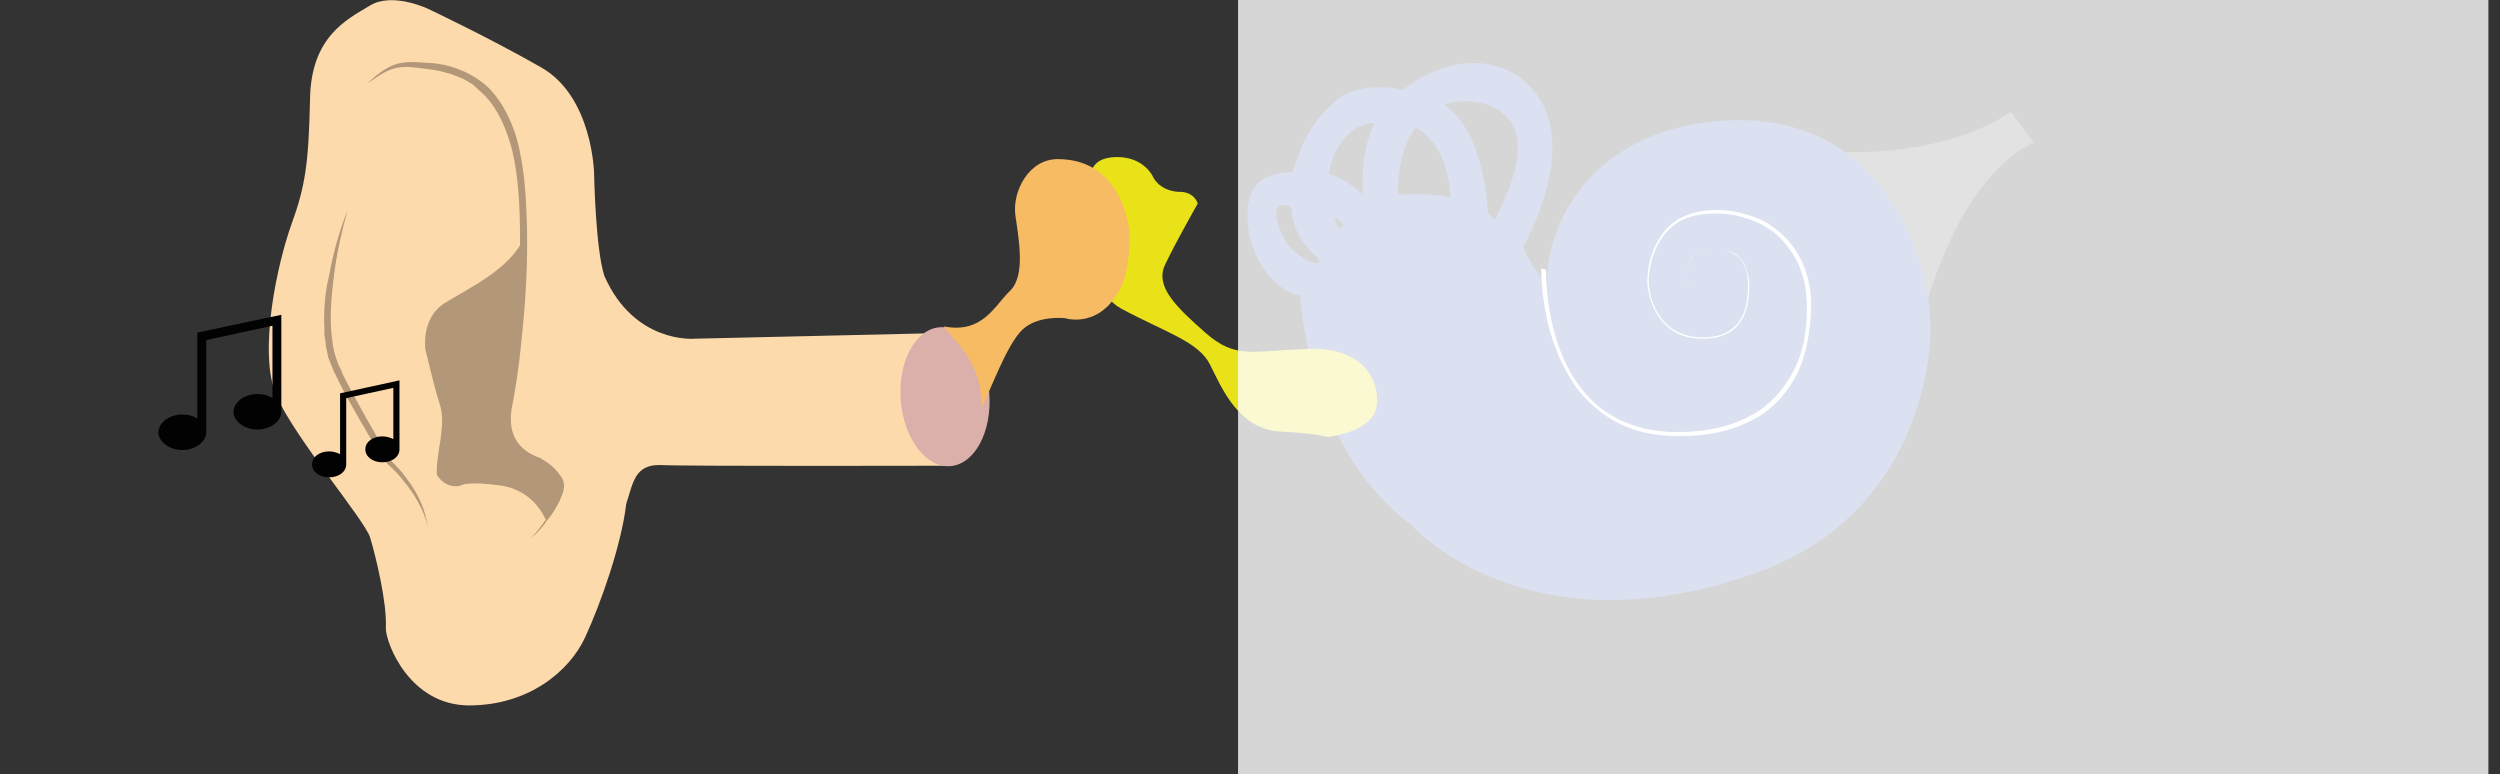 <?xml version="1.0" encoding="utf-8"?>
<!-- Generator: Adobe Illustrator 22.0.1, SVG Export Plug-In . SVG Version: 6.00 Build 0)  -->
<svg version="1.1" id="Ebene_1" xmlns="http://www.w3.org/2000/svg" xmlns:xlink="http://www.w3.org/1999/xlink" x="0px" y="0px"
	 viewBox="0 0 366.1 113.4" style="enable-background:new 0 0 366.1 113.4;" xml:space="preserve">
<rect x="0" y="0" width="366.1" height="113.4" fill="#333333" stroke="none"/>
<style type="text/css">
	.st0{fill:#6E6E6E;}
	.st1{fill:#FDDAAC;}
	.st2{fill:#4D6BB2;stroke:#4D6BB2;stroke-miterlimit:10;}
	.st3{fill:#E9E218;}
	.st4{fill:#DBAFAA;}
	.st5{fill:#F7BB63;}
	.st6{fill:#B29879;}
	.st7{fill:#FFFFFF;}
	.st8{fill:#020203;}
	.st9{opacity:0.8;fill:#FFFFFF;enable-background:new    ;}
</style>
<g id="Ebene_3">
</g>
<path class="st0" d="M294.5,16.4c-10,6.5-23.2,6-26.5,5.8c8.9,5.4,12.8,15.8,13.7,23.2l0.1,0.1c6.2-21.6,16.1-24.6,16.1-24.6
	S296.5,19.2,294.5,16.4z"/>
<path class="st1" d="M136.6,48.8l-34.9,0.8c0,0-8.8,0.8-13.2-9.2c-1.3-4-1.5-15-1.5-15s-0.2-11.2-7.7-15.5S62.7,1.3,62.7,1.3
	s-5.2-2.5-8.5-0.5s-8.7,4.5-8.8,13.8c-0.2,9.3-0.7,12.7-2.7,18.2s-5,18.8-2.2,25.2c2.8,6.3,12.8,18,13.7,20.7
	c0.8,2.7,2.5,9.5,2.3,13.3c0,2.2,3.5,11.3,12.2,11.3s14.7-5,17-10s5.3-13.5,6-19.5c1-3,1.2-5.8,5-5.7c3.8,0.2,42.5,0.1,42.5,0.1
	L136.6,48.8z"/>
<path class="st2" d="M254.8,18.1c-18,0-27.9,11.5-27.9,24.6c-3.4-3.4-4.4-6.6-4.4-6.6s10.5-17.8-1.2-25c-8-4.2-15.7,2.6-15.7,2.6
	s-6.1-1.6-9.6,1.4s-4.9,5.9-6.3,10.5c-3,0.5-7.5,0-6.3,8.4c0.7,3.7,3.3,8.2,7.5,8.9c0,0,0.8,22.2,16,33.5c0,0,16.8,19.2,50.7,6.8
	c22-8.2,24.6-29.1,24.6-35.1C282.2,38.2,275.6,18.1,254.8,18.1z M192.9,39.1c-1.8-0.2-4.3-2-5.3-3.9c-2.1-4.1-1.2-5.7,0.6-5.7
	c0,0,1.5-0.2,1.5,1.8c0.4,2.8,2.1,4.8,3.2,5.7C194,37.9,193.7,39.1,192.9,39.1z M196.9,33.6c-1.8,1.3-2.1-2.5-2.1-2.5
	C196,31.3,198,32.8,196.9,33.6z M200.2,29.5c-2.7-2-4.3-3.4-6.2-3.6c0.5-3.9,3-8.7,8.1-8.4C202.2,17.6,199.3,21.5,200.2,29.5z
	 M204.2,29.1c-0.1-5.2,1.1-8.8,3-11.1c1.9,1,5.6,3.8,5.7,11.5C208.7,28.5,204.2,29.1,204.2,29.1z M217.4,31.4L217.4,31.4
	c0,0-0.3-12.7-7-16.1c2.3-1.2,5-1.2,7.4-0.5c8.6,3,4,13,1.2,18.2C218.5,32.4,218,31.9,217.4,31.4z"/>
<path class="st3" d="M201.6,59.4c0.5-4-2.3-8.7-10.3-8.3c-8,0.3-10.3,1.5-14.7-2.3c-4.3-3.8-7.5-6.8-6-10s4.8-9,4.8-9
	s-0.5-1.8-2.8-1.7c-3-0.2-3.8-2.3-3.8-2.3s-1.3-2.8-5.2-2.8c-3.8,0-3.7,2.3-4.2,3s-1.7,15.7,4.8,19.2s11.3,4.8,13,8.2
	s4.2,9.5,10.3,9.8c5.8,0.3,6.8,0.8,6.8,0.8S201.1,63.4,201.6,59.4z"/>
<ellipse transform="matrix(0.997 -7.612638e-02 7.612638e-02 0.997 -4.021 10.704)" class="st4" cx="138.4" cy="58.1" rx="6.5" ry="10.2"/>
<path class="st5" d="M165.4,34.1c0,0-0.7-10.8-10.5-10.8c-4.3,0-6.7,4.8-6.2,8.3s1.5,8.8-0.8,11s-4,6.3-9.7,5.2c1.3,2,5.7,5,5.5,12
	c1.3-2.5,3.7-9.3,6-11.5s6.3-1.7,6.3-1.7s5.5,1.8,8.5-5.3C165.6,38.1,165.4,34.1,165.4,34.1z"/>
<g>
	<path class="st6" d="M77.7,78.9c1-1.1,1.9-2.3,2.7-3.5c0.4-0.6,0.8-1.3,1-1.9c0.3-0.7,0.5-1.4,0.5-2l0,0c-0.1-0.7-0.7-1.3-1.3-1.8
		c-0.6-0.5-1.3-1.1-2-1.5h0.1c-1.7-0.6-3.1-1.6-4-3.2c-0.9-1.5-1-3.3-0.7-5c0.6-3.2,1-6.3,1.3-9.5c0.7-6.4,1-12.7,0.8-19.1
		C76,28.2,75.7,25,75,22c-0.8-3-2-6-4.2-8.2L69.9,13c-0.1-0.1-0.3-0.3-0.4-0.4l-0.4-0.3l-1-0.6c-0.3-0.2-0.7-0.3-1.1-0.5
		c-0.4-0.1-0.7-0.3-1.1-0.4c-0.4-0.1-0.8-0.2-1.1-0.3c-0.7-0.2-1.5-0.3-2.3-0.4c-1.6-0.2-3.2-0.5-4.7-0.1s-2.8,1.4-4.1,2.3
		c1.2-1.1,2.4-2.2,4-2.8s3.3-0.4,4.9-0.3c3.2,0.1,6.6,1.4,9,3.7c2.3,2.4,3.7,5.6,4.4,8.7c0.7,3.2,1,6.4,1.1,9.6
		c0.3,6.4-0.1,12.9-0.8,19.3c-0.3,3.2-0.8,6.4-1.4,9.5c-0.2,1.5-0.1,3.1,0.6,4.3c0.7,1.3,2,2.2,3.4,2.7l0,0c0,0,0,0,0.1,0
		c0.8,0.5,1.5,0.9,2.2,1.6c0.3,0.3,0.6,0.7,0.9,1.1s0.5,0.9,0.5,1.4l0,0l0,0c0,0.9-0.4,1.6-0.7,2.3c-0.4,0.7-0.8,1.3-1.3,1.9
		C79.9,76.8,78.8,77.9,77.7,78.9z"/>
</g>
<g>
	<path class="st6" d="M50.9,30.8c-0.9,3.2-1.6,6.4-2,9.6s-0.7,6.5-0.2,9.7c0,0.4,0.1,0.8,0.2,1.2c0.1,0.4,0.2,0.8,0.3,1.1l0.4,1.1
		c0.2,0.4,0.4,0.7,0.5,1.1c0.7,1.5,1.5,2.9,2.3,4.4c1.6,2.9,3.2,5.7,4.9,8.5l-0.1-0.1c0.7,0.7,1.4,1.4,2,2.2
		c0.6,0.8,1.2,1.6,1.7,2.5s0.9,1.8,1.2,2.7c0.3,0.9,0.5,1.9,0.7,2.9c-0.2-1-0.5-1.9-0.9-2.8s-0.9-1.8-1.4-2.6
		c-1.1-1.6-2.3-3.1-3.8-4.4c0,0,0,0-0.1-0.1l0,0c-1.9-2.7-3.5-5.6-5.1-8.4c-0.8-1.4-1.6-2.9-2.3-4.4c-0.2-0.4-0.4-0.7-0.5-1.1
		l-0.5-1.2c-0.2-0.4-0.2-0.8-0.3-1.2s-0.2-0.8-0.2-1.2L47.5,49v-1.3c-0.1-0.8,0-1.7,0-2.5c0.1-1.7,0.3-3.3,0.7-4.9
		C48.8,37,49.7,33.8,50.9,30.8z"/>
</g>
<path class="st6" d="M79.9,76.1l0.4-0.1c1.1-1.4,2.1-3.2,2.1-4.6c-0.2-1.8-3.5-3.7-3.5-3.7s-5.5-1.5-4.3-7.8s2.3-16.8,2.2-25.2
	c-2,4.7-8.2,7.5-11.7,9.7s-2.8,6.8-2.8,6.8s1.3,5.5,2,7.7c0.8,2.2,0.3,4.2,0.2,5.5c-0.2,1.3-0.7,4.2-0.5,5.2
	c1.5,2.2,3.5,1.5,3.5,1.5s0.8-0.7,5.8,0S79.9,76.1,79.9,76.1z"/>
<g>
	<path class="st7" d="M226.4,39.5c0,3,0.4,6.1,1.2,9.1c0.8,2.9,2,5.8,3.9,8.2c1.8,2.4,4.3,4.3,7.2,5.3c2.8,1.1,6,1.3,9,1.1
		c3.1-0.2,6.1-0.9,8.8-2.4c1.4-0.7,2.5-1.7,3.6-2.8c1-1.1,1.9-2.4,2.6-3.8c1.4-2.7,1.9-5.8,1.9-8.9c0-1.5-0.1-3.1-0.5-4.5
		c-0.4-1.5-1-2.9-1.9-4.1c-0.9-1.3-1.9-2.4-3.2-3.2c-1.3-0.9-2.7-1.4-4.2-1.8c-1.5-0.4-3-0.5-4.6-0.4c-1.5,0.1-3,0.4-4.4,1.2
		c-2.6,1.6-4,4.7-4.3,7.7c-0.2,1.5,0.1,3.1,0.7,4.5s1.5,2.7,2.8,3.5c1.3,0.9,2.8,1.2,4.4,1.2c1.5,0,3.1-0.3,4.3-1.3
		c1.2-0.9,1.9-2.5,2.1-4s0.3-3.1-0.1-4.6c-0.2-0.7-0.6-1.4-1.2-1.9s-1.3-0.9-2-1.1s-1.5-0.2-2.3-0.1s-1.5,0.3-2.1,0.9
		c-0.6,0.5-0.8,1.3-0.9,2.1c-0.1,0.8-0.1,1.6,0.1,2.3c0.2,0.8,0.6,1.5,1.2,2s1.4,0.7,2.2,0.7c-0.8,0-1.6-0.2-2.2-0.7s-1-1.2-1.2-2
		s-0.2-1.6-0.1-2.3c0.1-0.8,0.4-1.6,0.9-2.1c0.6-0.6,1.4-0.8,2.1-0.9c0.8-0.1,1.6-0.1,2.3,0.1c0.8,0.2,1.5,0.5,2.1,1.1
		c0.6,0.5,1,1.2,1.2,2c0.5,1.5,0.4,3.1,0.2,4.6c-0.3,1.5-0.9,3.1-2.2,4.1s-2.9,1.3-4.4,1.3c-1.6,0-3.2-0.3-4.5-1.2s-2.3-2.2-2.9-3.7
		s-0.9-3-0.7-4.6c0.1-1.6,0.6-3.1,1.3-4.5s1.8-2.7,3.2-3.5s3-1.2,4.5-1.3c1.6-0.1,3.2,0,4.7,0.4c1.5,0.4,3,0.9,4.3,1.8
		s2.5,2,3.4,3.3s1.6,2.8,2,4.3s0.6,3.1,0.5,4.7c-0.1,3.1-0.6,6.3-1.9,9.2c-0.7,1.4-1.6,2.7-2.6,3.9c-1.1,1.1-2.3,2.2-3.7,2.9
		c-2.8,1.6-5.9,2.3-9,2.5s-6.4,0-9.3-1.1c-3-1.1-5.6-3.1-7.6-5.6c-1.9-2.5-3.2-5.5-4.1-8.5c-0.8-3-1.3-6.2-1.3-9.3L226.4,39.5z"/>
</g>
<g id="Musik">
	<path class="st8" d="M58.5,56.6v-0.9l-8.7,1.9v0.9v8c-0.4-0.2-1-0.4-1.6-0.4c-1.4,0-2.5,0.8-2.5,1.9s1.1,1.9,2.5,1.9
		s2.5-0.8,2.5-1.9v-9.7l6.9-1.5v7.5c-0.4-0.2-1-0.4-1.6-0.4c-1.4,0-2.5,0.8-2.5,1.9s1.1,1.9,2.5,1.9s2.5-0.8,2.5-1.9L58.5,56.6
		L58.5,56.6z"/>
</g>
<g id="Musik_1_">
	<path class="st8" d="M41.2,47.4v-1.3l-12.3,2.6V50v11.3c-0.6-0.4-1.4-0.6-2.2-0.6c-1.9,0-3.5,1.2-3.5,2.6s1.6,2.6,3.5,2.6
		s3.5-1.2,3.5-2.6V49.8l9.7-2.1v10.6c-0.6-0.4-1.4-0.6-2.2-0.6c-1.9,0-3.5,1.2-3.5,2.6s1.6,2.6,3.5,2.6s3.5-1.2,3.5-2.6V47.4
		L41.2,47.4z"/>
</g>
<rect x="181.3" y="0" class="st9" width="183.1" height="113.9"/>
</svg>
